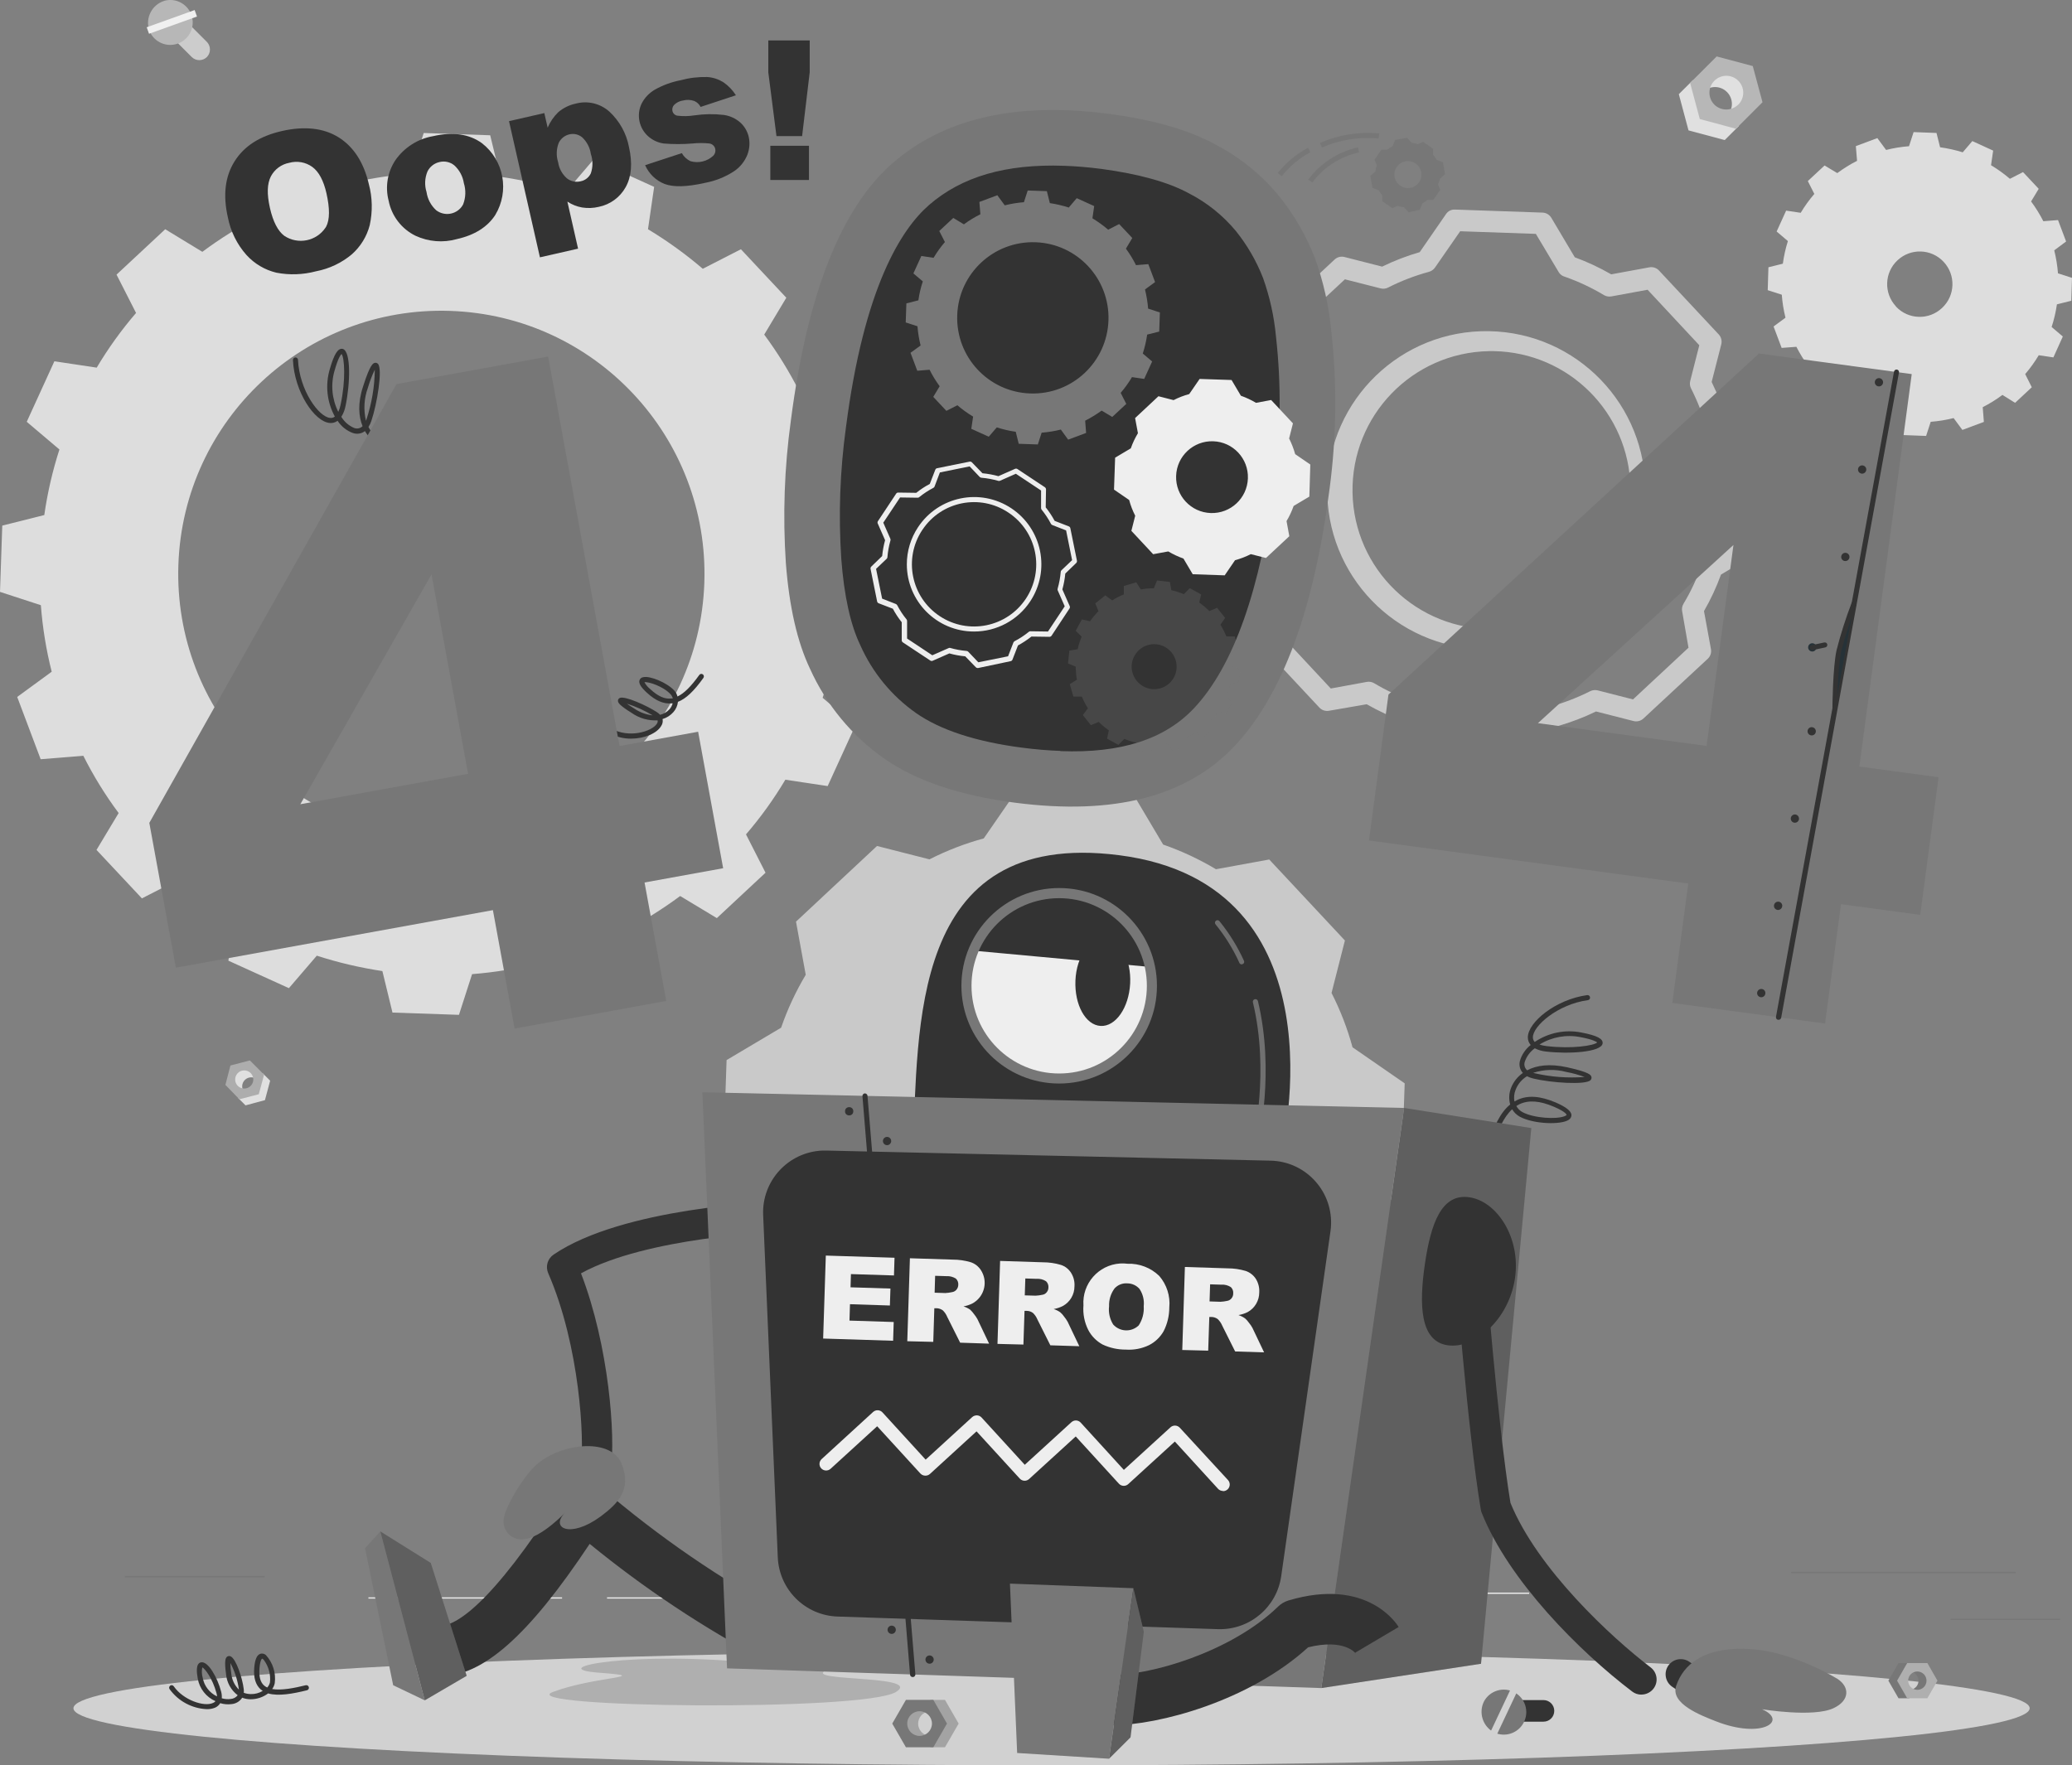 <?xml version="1.0" encoding="UTF-8"?>
<svg id="Layer_1" data-name="Layer 1" xmlns="http://www.w3.org/2000/svg" viewBox="0 0 410.73 350.01">
  <rect x="0" y="0" width="410.73" height="350.01" fill="#808080" stroke="none"/>
  <defs>
    <style>
      .cls-1 {
        fill: #a3a3a3;
      }

      .cls-1, .cls-2, .cls-3, .cls-4, .cls-5, .cls-6, .cls-7, .cls-8, .cls-9, .cls-10, .cls-11, .cls-12, .cls-13, .cls-14, .cls-15, .cls-16, .cls-17, .cls-18 {
        stroke-width: 0px;
      }

      .cls-2 {
        fill: #e0e0e0;
      }

      .cls-3 {
        opacity: .2;
      }

      .cls-3, .cls-4, .cls-9 {
        isolation: isolate;
      }

      .cls-4 {
        fill: #fff;
      }

      .cls-4, .cls-9 {
        opacity: .3;
      }

      .cls-5 {
        fill: #b7b7b7;
      }

      .cls-6 {
        fill: #f0f0f0;
      }

      .cls-7, .cls-9 {
        fill: #777;
      }

      .cls-8 {
        fill: #ddd;
      }

      .cls-10 {
        fill: #333;
      }

      .cls-11 {
        fill: #ccc;
      }

      .cls-12 {
        fill: #263238;
      }

      .cls-13 {
        fill: #eee;
      }

      .cls-14 {
        fill: #d1d1d1;
      }

      .cls-15 {
        fill: #ebebeb;
      }

      .cls-16 {
        fill: #c9c9c9;
      }

      .cls-17 {
        fill: #afafaf;
      }

      .cls-18 {
        fill: #adadad;
      }
    </style>
  </defs>
  <g id="freepik--background-complete--inject-5">
    <rect class="cls-7" x="386.67" y="320.94" width="21.68" height=".25"/>
    <rect class="cls-15" x="269.01" y="315.76" width="34.11" height=".25"/>
    <rect class="cls-7" x="355.04" y="311.66" width="44.53" height=".25"/>
    <rect class="cls-15" x="120.33" y="316.7" width="11.14" height=".25"/>
    <rect class="cls-15" x="73.03" y="316.7" width="38.39" height=".25"/>
    <rect class="cls-7" x="24.76" y="312.48" width="27.7" height=".25"/>
    <path class="cls-8" d="m174.52,123.33l.45-13.14-8.06-2.64c-.35-4.45-1.07-8.87-2.16-13.2l6.84-5-4.64-12.34-8.46.68c-2.01-3.98-4.35-7.77-7-11.35l4.38-7.31-9-9.61-7.56,3.87c-3.4-2.91-7.03-5.53-10.86-7.84l1.22-8.4-12-5.44-5.5,6.44c-4.24-1.36-8.59-2.36-13-3l-2-8.23-13.18-.45-2.6,8.07c-4.45.35-8.86,1.07-13.19,2.15l-5.08-6.8-12.34,4.61.68,8.46c-3.97,2.04-7.77,4.4-11.35,7.07l-7.36-4.48-9.65,9,3.87,7.6c-2.91,3.38-5.52,7.01-7.8,10.84l-8.39-1.26-5.48,12,6.48,5.49c-1.37,4.24-2.37,8.59-3,13l-8.33,2.09-.45,13.14,8.1,2.64c.34,4.45,1.05,8.86,2.15,13.19l-6.84,5,4.65,12.35,8.46-.68c2,3.98,4.34,7.78,7,11.35l-4.39,7.31,9,9.61,7.56-3.87c3.39,2.91,7.02,5.52,10.84,7.83l-1.26,8.39,12,5.45,5.53-6.44c4.24,1.37,8.59,2.39,13,3.05l2,8.23,13.18.45,2.6-8.07c4.45-.35,8.87-1.07,13.2-2.15l5,6.8,12.34-4.61-.64-8.46c3.97-2.05,7.76-4.41,11.35-7.07l7.27,4.38,9.65-9-3.87-7.6c2.91-3.38,5.52-7.01,7.8-10.84l8.39,1.26,5.48-12-6.48-5.5c1.39-4.24,2.41-8.59,3.05-13,0,0,8.4-2.02,8.4-2.02Zm-88.79,42.57c-28.79-.97-51.34-25.1-50.37-53.89.97-28.79,25.1-51.34,53.89-50.37,28.79.97,51.34,25.1,50.37,53.89v.04c-.99,28.78-25.11,51.31-53.89,50.33h0Z"/>
    <path class="cls-8" d="m399.45,79.87l3.31-3.09-1.31-2.61c1-1.17,1.9-2.42,2.69-3.74l2.9.43,1.87-4.14-2.22-1.89c.48-1.46.83-2.97,1.05-4.49l2.85-.71.14-4.54-2.78-.9c-.12-1.54-.37-3.06-.74-4.56l2.35-1.75-1.6-4.25-2.91.23c-.7-1.37-1.51-2.68-2.43-3.92l1.51-2.5-3.11-3.32-2.6,1.33c-1.17-1-2.42-1.9-3.74-2.69l.42-2.9-4.13-1.89-1.9,2.23c-1.47-.46-2.97-.79-4.49-1l-.71-2.84-4.54-.17-.91,2.8c-1.53.12-3.05.36-4.54.74l-1.74-2.35-4.26,1.59.24,2.92c-1.37.69-2.69,1.51-3.92,2.43l-2.52-1.51-3.32,3.09,1.29,2.55c-1.01,1.17-1.91,2.42-2.7,3.74l-2.89-.43-1.88,4.14,2.23,1.9c-.46,1.46-.8,2.96-1,4.48l-2.86.71-.14,4.54,2.79.9c.11,1.54.36,3.06.73,4.56l-2.36,1.74,1.6,4.25,2.92-.22c.7,1.37,1.51,2.68,2.43,3.92l-1.51,2.5,3.11,3.32,2.6-1.33c1.17,1,2.42,1.9,3.74,2.69l-.43,2.89,4.14,1.89,1.9-2.22c1.47.45,2.97.79,4.49,1l.71,2.84,4.54.17.91-2.8c1.53-.12,3.05-.36,4.54-.74l1.74,2.35,4.26-1.59-.23-2.92c1.37-.7,2.68-1.51,3.91-2.43l2.51,1.57h0Zm-23.62-19.13c-2.44-2.61-2.3-6.71.32-9.14,2.61-2.44,6.71-2.3,9.14.32,2.44,2.61,2.3,6.71-.32,9.14h0c-2.6,2.45-6.68,2.33-9.13-.27-.02-.02-.03-.03-.05-.05h.04,0Z"/>
    <path class="cls-16" d="m278.45,214.79l-10.34-7.15h0c-1.01-3.72-2.41-7.33-4.16-10.77l2.65-10.4-15-16.06-10.56,1.93c-3.31-1.98-6.82-3.62-10.47-4.89h0l-6.42-10.81-22-.75-7.14,10.34h0c-3.72,1.01-7.32,2.4-10.76,4.15l-10.4-2.65-16.06,15,1.93,10.54h0c-1.98,3.32-3.62,6.83-4.88,10.49l-10.81,6.42-.75,22,10.35,7.14c1,3.74,2.39,7.37,4.15,10.82h0l-2.68,10.31,15,16.06,10.49-1.92c3.34,1.99,6.87,3.63,10.54,4.9h0l6.41,10.79,22,.76,7.13-10.34c3.75-1.01,7.39-2.41,10.86-4.16h0l10.34,2.64,16.07-15-1.93-10.54c1.99-3.32,3.62-6.84,4.88-10.5h0l10.81-6.42.75-21.93h0Zm-68.45,33.39c-13.64-.47-24.32-11.9-23.85-25.54.47-13.64,11.9-24.32,25.54-23.85s24.31,11.9,23.85,25.53c-.48,13.64-11.91,24.32-25.55,23.86h.01Z"/>
    <path class="cls-16" d="m302,152.45h-.07l-17.32-.59c-.71,0-1.37-.39-1.74-1l-4.67-7.85c-2.52-.92-4.95-2.05-7.28-3.38l-7.47,1.29c-.71.13-1.43-.11-1.92-.64l-11.83-12.66c-.5-.53-.69-1.29-.5-2l1.89-7.41c-1.17-2.4-2.13-4.9-2.86-7.47l-7.53-5.2c-.59-.41-.94-1.09-.91-1.81l.59-17.32c.02-.71.4-1.36,1-1.74l7.87-4.67c.91-2.51,2.04-4.94,3.37-7.25l-1.38-7.53c-.13-.71.11-1.44.64-1.93l12.66-11.82c.53-.51,1.29-.7,2-.51l7.44,1.9c2.4-1.17,4.89-2.13,7.45-2.87l5.2-7.53c.39-.61,1.09-.96,1.81-.91l17.31.6c.72.02,1.37.39,1.75,1l4.67,7.86c2.5.92,4.91,2.05,7.22,3.38l7.56-1.39c.71-.13,1.43.11,1.92.64l11.83,12.66c.5.54.69,1.29.5,2l-1.9,7.43c1.17,2.4,2.14,4.89,2.88,7.45l7.52,5.2c.59.41.94,1.09.91,1.81l-.59,17.31c-.02.71-.4,1.37-1,1.75l-7.87,4.67c-.91,2.51-2.04,4.93-3.37,7.24l1.38,7.54c.13.71-.11,1.43-.64,1.92l-12.74,11.83c-.53.5-1.29.69-2,.5l-7.4-1.89c-2.41,1.17-4.92,2.13-7.49,2.87l-5.15,7.52c-.38.6-1.03.98-1.74,1h0Zm-16.09-4.77l15,.51,5-7.19c.28-.42.7-.72,1.19-.84,2.81-.77,5.54-1.82,8.15-3.13h0c.45-.22.97-.27,1.46-.15l7,1.79,11-10.25-1.26-7.23c-.1-.51,0-1.03.26-1.47,1.49-2.48,2.71-5.1,3.65-7.83.16-.49.49-.91.94-1.18l7.53-4.46.51-15-7.2-5c-.38-.26-.66-.63-.81-1.07v-.17c-.77-2.76-1.82-5.44-3.12-8-.23-.46-.29-.98-.16-1.48l1.8-7.08-10.25-11-7.19,1.32c-.5.09-1.02,0-1.46-.26-2.48-1.49-5.11-2.72-7.84-3.67-.16-.05-.31-.12-.45-.2-.29-.18-.53-.43-.7-.72l-4.51-7.55-15-.52-5,7.21c-.3.42-.74.72-1.24.85-2.79.76-5.49,1.8-8.06,3.11-.45.23-.98.29-1.47.16l-7.08-1.8-11,10.25,1.32,7.17c.08.45.01.92-.19,1.33l-.1.17c-1.49,2.49-2.71,5.12-3.65,7.86-.17.47-.49.87-.92,1.12l-7.53,4.47-.51,15,7.21,5c.41.28.71.7.84,1.18.75,2.81,1.79,5.53,3.11,8.12.07.15.13.3.17.46.08.33.08.67,0,1l-1.8,7,10.25,11,7.14-1.31c.5-.09,1.01,0,1.45.26,2.5,1.49,5.14,2.71,7.89,3.67.5.15.91.48,1.17.93l4.46,7.62h0Zm24.78-94.81h0Zm-15.51,75.84h-1.11c-17.41-.31-31.28-14.67-30.97-32.08s14.67-31.28,32.08-30.97,31.28,14.67,30.97,32.08c-.3,16.98-13.99,30.67-30.97,30.97Zm0-59.09c-15.21.26-27.33,12.81-27.07,28.02s12.81,27.33,28.02,27.07,27.33-12.81,27.07-28.02c-.26-14.84-12.23-26.81-27.07-27.07h-.95,0Z"/>
    <polygon class="cls-2" points="341.89 27.77 334.71 25.85 332.79 18.67 335.6 15.87 338.56 22 344.7 24.97 341.89 27.77"/>
    <path class="cls-2" d="m342.33,22.97c1.31-1.31,1.31-3.42,0-4.73s-3.42-1.31-4.73,0h0l3.57-5.36,4.78,2.42,1.05,5-4.67,2.67h0Z"/>
    <path class="cls-5" d="m335.03,16.45l5.26-5.26,7.16,1.91,1.93,7.17-5.26,5.26-7.17-1.93-1.92-7.15h0Zm9.55,4.3c1.31-1.31,1.31-3.43,0-4.74s-3.43-1.31-4.74,0-1.31,3.43,0,4.74c1.32,1.29,3.43,1.28,4.74-.02v.02Z"/>
    <polygon class="cls-2" points="48.67 219.16 52.52 218.12 53.55 214.27 52.05 212.77 50.46 216.06 47.16 217.65 48.67 219.16"/>
    <path class="cls-2" d="m48.45,216.58c-.65-.75-.58-1.89.17-2.54.68-.59,1.69-.59,2.37,0l-1.91-2.87-2.63,1.28-.56,2.7s2.56,1.43,2.56,1.43Z"/>
    <path class="cls-18" d="m52.35,213.07l-2.82-2.82-3.85,1-1,3.85,2.77,2.85,3.85-1,1.05-3.88Zm-5.12,2.31c-.75-.65-.82-1.79-.17-2.54s1.79-.82,2.54-.17c.06.05.12.11.17.17.65.75.58,1.89-.17,2.54-.68.59-1.69.59-2.37,0Z"/>
    <path class="cls-11" d="m34.81,8.11l3.2,3.2c.83.82,2.17.82,3,0h0c.81-.83.81-2.17,0-3l-3.19-3.19c-.83-.81-2.17-.81-3,0h0c-.81.83-.82,2.16,0,2.99h-.01Z"/>
    <path class="cls-5" d="m32.56.16c2.37-.66,4.82.73,5.48,3.1.66,2.37-.73,4.82-3.1,5.48-2.25.63-4.6-.59-5.38-2.79-.77-2.41.56-5,2.97-5.77h.03v-.02Z"/>
    <rect class="cls-6" x="29.01" y="3.66" width="10.1" height="1.37" transform="translate(.54 11.77) rotate(-19.76)"/>
  </g>
  <g id="freepik--Shadow--inject-5">
    <ellipse id="freepik--path--inject-5" class="cls-14" cx="208.45" cy="338.69" rx="193.89" ry="11.32"/>
  </g>
  <g id="freepik--oops--inject-5">
    <path class="cls-10" d="m45.17,43.1c-1-4.41-.56-8.11,1.34-11.13s5-5,9.41-6,8.22-.6,11.2,1.26,5,5,6,9.3c.71,2.65.76,5.44.17,8.12-.58,2.23-1.81,4.23-3.53,5.76-2.04,1.72-4.5,2.88-7.12,3.38-2.57.68-5.27.78-7.88.27-2.27-.55-4.33-1.77-5.9-3.5-1.88-2.11-3.15-4.69-3.69-7.46Zm8.34-1.86c.62,2.72,1.57,4.56,2.85,5.52,2.71,1.8,6.36,1.07,8.17-1.63.05-.07.09-.14.13-.21.72-1.39.73-3.6.05-6.61-.58-2.54-1.52-4.28-2.81-5.22-1.32-.95-3-1.24-4.56-.81-1.57.29-2.91,1.29-3.65,2.7-.74,1.47-.81,3.47-.18,6.26Z"/>
    <path class="cls-10" d="m77.04,39.8c-.72-2.76-.23-5.69,1.35-8.06,1.77-2.52,4.46-4.23,7.49-4.75,3.91-.89,7.13-.42,9.64,1.39,4.38,3.39,5.51,9.53,2.64,14.27-1.56,2.38-4.1,3.97-7.62,4.76-2.71.76-5.61.52-8.16-.66-2.77-1.35-4.75-3.93-5.34-6.95Zm7.51-1.73c.2,1.4.88,2.68,1.93,3.63,1.58,1.19,3.82.88,5.02-.69.12-.16.22-.32.31-.5.52-1.34.57-2.82.14-4.2-.21-1.36-.88-2.61-1.91-3.54-.81-.65-1.87-.89-2.88-.65-1.05.22-1.94.91-2.42,1.87-.54,1.3-.61,2.74-.19,4.08Z"/>
    <path class="cls-10" d="m107.03,51.02l-6.13-27,7-1.6.66,2.89c.49-1.15,1.21-2.2,2.11-3.07.99-.84,2.16-1.42,3.43-1.69,2.38-.65,4.92-.04,6.74,1.62,1.98,1.85,3.32,4.27,3.83,6.93.74,3.25.52,5.91-.64,8-1.12,2.02-3.07,3.45-5.33,3.91-1.08.26-2.2.3-3.29.13-1.05-.18-2.05-.58-2.94-1.17l2.12,9.33s-7.56,1.72-7.56,1.72Zm3.61-18.86c.18,1.25.81,2.39,1.76,3.22.77.59,1.78.8,2.72.56.88-.18,1.62-.76,2-1.57.43-1.25.43-2.61,0-3.86-.18-1.26-.79-2.41-1.71-3.28-.7-.58-1.62-.8-2.5-.6-.93.2-1.72.82-2.14,1.67-.49,1.23-.54,2.6-.13,3.86Z"/>
    <path class="cls-10" d="m127.88,32.75l7.28-2.39c.39.7.99,1.26,1.72,1.6,1.6.46,3.32.04,4.53-1.1.34-.36.48-.86.37-1.34-.12-.55-.57-.98-1.13-1.07-1.13-.12-2.27-.12-3.4,0-1.9.16-3.8.16-5.7,0-1.11-.16-2.15-.64-3-1.37-1.86-1.61-2.43-4.26-1.39-6.49.58-1.16,1.49-2.13,2.61-2.79,1.6-.91,3.33-1.54,5.13-1.89,1.72-.47,3.5-.68,5.28-.64,1.12.07,2.2.42,3.16,1,1.02.69,1.88,1.58,2.54,2.62l-7,2.31c-.26-.52-.7-.93-1.23-1.17-.73-.26-1.52-.3-2.27-.1-.66.09-1.28.4-1.75.87-.31.33-.43.78-.33,1.22.11.48.51.85,1,.92,1.12.13,2.25.11,3.36-.07,1.93-.28,3.88-.31,5.82-.08,1.22.17,2.36.7,3.28,1.51.83.76,1.41,1.75,1.66,2.85.26,1.18.16,2.4-.27,3.53-.53,1.33-1.45,2.47-2.64,3.27-1.75,1.15-3.72,1.93-5.78,2.31-3.57.81-6.23.88-8,.21-1.72-.69-3.1-2.02-3.85-3.72h0Z"/>
    <path class="cls-10" d="m152.3,8.02h8.21v6.3l-1.51,12.67h-5.08l-1.62-12.65v-6.32h0Zm.4,20.88h7.66v6.78h-7.66v-6.78Z"/>
  </g>
  <g id="freepik--error-404--inject-5">
    <path class="cls-10" d="m87.13,94.03h-.18c-4.5-1.75-7.19-3.45-8.59-5.5-1.1.21-2.23.05-3.23-.44-1.17-.57-2.14-1.49-2.79-2.62-.69.53-1.6.67-2.42.37-1.23-.46-2.28-1.31-3-2.41-.45.33-1,.49-1.56.43-3-.24-7-6.16-7.29-12.46,0-.28.2-.51.48-.53.28-.01.51.2.52.48h0c.28,6,4.11,11.33,6.38,11.51.33.04.67-.06.93-.27-1.58-2.88-1.94-6.27-1-9.42.86-3,1.62-4.18,2.54-4,1.72.43,1.49,7,.58,11.29-.14.77-.42,1.51-.84,2.18.59.99,1.48,1.76,2.54,2.21.58.22,1.23.08,1.67-.35-.78-1.93-1-4.57.12-7.93,1.4-4.43,2-4.55,2.31-4.63.24-.05.48.03.64.22.93,1.05-.18,7.93-1.34,11.33-.14.41-.32.8-.56,1.16.54,1.08,1.41,1.96,2.49,2.5.71.34,1.5.49,2.28.43-.09-.19-.17-.38-.25-.58-.79-2.15-.4-4.62,1.19-7.58,1.05-1.95,1.91-2.87,2.71-2.87h0c.43,0,.82.26,1,.66.87,1.61.24,6.92-1.48,9.56-.4.61-.96,1.09-1.62,1.4,1.34,1.76,3.89,3.31,8,4.89.25.09.39.37.29.63h0c-.08.22-.29.36-.52.34h0Zm-5.68-16.47s-.57,0-1.83,2.35c-1.45,2.68-1.82,4.89-1.13,6.75.08.23.18.45.3.67.54-.22,1-.61,1.32-1.1,1.4-2.14,2.07-6.54,1.55-8.26-.07-.35-.21-.41-.21-.41Zm-7.18-4.21c-.54,1.14-.99,2.32-1.34,3.53-.77,2.1-.9,4.38-.38,6.55l.09-.26c1.05-3.17,1.61-6.48,1.66-9.82h-.03Zm-6.58-3.15c-.17.15-.66.78-1.35,3.22-.82,2.74-.56,5.68.72,8.24.21-.45.36-.92.45-1.4,1.07-4.91.77-9.35.21-10.06h-.03Z"/>
    <path class="cls-10" d="m125.15,146.45c-1.6.02-3.17-.4-4.56-1.19-.24-.14-.32-.45-.18-.69.14-.23.44-.31.67-.18h0c3.57,2.09,8.18.63,9.13-.9.14-.19.19-.44.15-.67-1.83.1-3.63-.41-5.13-1.46-2.55-1.59-2.75-2.07-2.73-2.45,0-.22.14-.42.34-.52,1-.5,5.51,1.57,7.39,2.81.23.15.43.32.62.52.74-.17,1.4-.57,1.9-1.14.28-.33.48-.71.59-1.13h-.2c-1.6.16-3.2-.53-4.91-2.11-1.18-1.08-1.63-1.83-1.48-2.42.09-.34.37-.59.72-.65,1.38-.35,4.8,1.11,6.19,2.64.31.33.53.74.64,1.18,1.31-.61,2.69-2,4.32-4.27.16-.23.47-.28.7-.12h0c.22.16.28.47.12.7-1.89,2.64-3.47,4.14-5.05,4.75-.08.74-.39,1.44-.87,2-.58.67-1.33,1.16-2.18,1.41.1.48,0,.98-.28,1.39-.84,1.43-3.26,2.49-5.92,2.49h.01Zm-.89-6.94c.34.25.82.58,1.51,1,1.08.73,2.31,1.18,3.6,1.32-1.61-.97-3.32-1.74-5.11-2.32Zm3.49-4.25c.29.54.69,1.01,1.17,1.39,1.48,1.37,2.83,2,4.13,1.84h.32c-.07-.31-.22-.6-.44-.83-1.4-1.58-4.48-2.56-5.18-2.4Z"/>
    <path class="cls-7" d="m138.39,145.08l-15.58,2.83-14.15-77.22-30.06,5.46-49,87,5.26,28.71,62.85-11.41,4.3,23.48,30.06-5.48-4.3-23.48,15.58-2.83-4.96-27.06h0Zm-78.85,14.37l26-45.57,7.25,39.54-33.25,6.03Z"/>
    <path class="cls-7" d="m263.88,65.45c-.47-4.85-1.55-9.63-3.2-14.22-1.7-4.4-4.06-8.51-7-12.19-3.48-4.29-7.8-7.81-12.7-10.36-5.33-2.93-12.41-4.96-21.22-6.11-18.3-2.39-32.56.86-42.78,9.74s-16.95,25.88-20.2,51c-1.3,9.39-1.63,18.88-1,28.34.67,8.67,2.26,15.64,4.78,20.93,3.21,7.13,8.27,13.27,14.65,17.78,6.31,4.43,14.98,7.36,26,8.79,19.59,2.55,34.11-1.21,43.57-11.29s15.73-27.11,18.8-51.1c1.37-10.39,1.47-20.9.3-31.31h0Z"/>
    <path class="cls-10" d="m210.22,148.88c-2.41-.08-5-.3-7.61-.64-9.16-1.19-16.24-3.51-21.06-6.89-4.81-3.39-8.61-8.02-11-13.4l-.05-.11c-1.92-4-3.18-9.75-3.73-17-.58-8.71-.27-17.45.92-26.1,3.57-27.72,10.94-39.29,16.49-44.11,6.48-5.62,15.23-8.16,26.73-7.76,2.36.08,4.86.29,7.43.62,7.38,1,13.23,2.6,17.37,4.86,3.58,1.84,6.74,4.39,9.31,7.49,2.24,2.8,4.05,5.93,5.35,9.27,1.33,3.73,2.19,7.61,2.56,11.55,1.07,9.55.97,19.19-.29,28.72-2.77,21.54-8.13,36.68-15.92,45-5.78,6.16-14.45,9-26.51,8.54v-.04h0Z"/>
    <path class="cls-7" d="m229.79,65.74l.13-3.79-2.33-.76c-.1-1.28-.31-2.55-.62-3.8l2-1.46-1.34-3.56-2.44.2c-.57-1.14-1.24-2.24-2-3.27l1.26-2.11-2.6-2.77-2.18,1.12c-.98-.84-2.02-1.59-3.12-2.26l.35-2.42-3.46-1.57-1.58,1.86c-1.22-.4-2.48-.69-3.75-.88l-.59-2.37-3.8-.13-.75,2.32c-1.28.1-2.55.31-3.8.62l-1.47-2-3.56,1.33.2,2.44c-1.14.57-2.24,1.24-3.27,2l-2.1-1.27-2.78,2.59,1.12,2.19c-.84.97-1.59,2.02-2.25,3.13l-2.42-.37-1.58,3.46,1.87,1.58c-.41,1.22-.7,2.48-.88,3.76l-2.38.6-.13,3.78,2.33.76c.1,1.29.31,2.56.62,3.81l-2,1.45,1.34,3.56,2.44-.2c.57,1.15,1.24,2.24,2,3.27l-1.27,2.11,2.6,2.77,2.18-1.11c.98.84,2.02,1.59,3.12,2.25l-.36,2.42,3.46,1.57,1.59-1.85c1.23.39,2.48.69,3.76.87l.59,2.38,3.79.13.75-2.33c1.29-.1,2.56-.31,3.81-.62l1.45,2,3.56-1.33-.19-2.43c1.14-.58,2.23-1.25,3.27-2l2.1,1.26,2.78-2.59-1.11-2.19c.84-.97,1.59-2.02,2.24-3.12l2.42.36,1.58-3.46-1.86-1.58c.4-1.22.69-2.48.87-3.75l2.39-.6h0Zm-25.6,12.27c-8.28-.3-14.74-7.26-14.44-15.54s7.26-14.74,15.54-14.44c8.25.3,14.71,7.22,14.44,15.47-.27,8.28-7.19,14.78-15.47,14.51h-.07,0Z"/>
    <path class="cls-9" d="m245.57,135.32l.28-2.56-1.54-.62c0-.87-.08-1.74-.22-2.6l1.39-.89-.71-2.47h-1.66c-.33-.8-.73-1.58-1.19-2.31l.94-1.36-1.6-2-1.53.64c-.62-.61-1.29-1.18-2-1.68l.37-1.62-2.25-1.24-1.18,1.19c-.8-.33-1.63-.6-2.48-.79l-.28-1.63-2.55-.29-.63,1.54c-.87,0-1.74.08-2.59.24l-.89-1.42-2.47.73v1.66c-.8.33-1.58.73-2.31,1.2l-1.36-1-2,1.6.64,1.53c-.61.62-1.17,1.29-1.67,2l-1.62-.36-1.23,2.25,1.18,1.17c-.34.81-.6,1.64-.79,2.49l-1.64.27-.27,2.55,1.53.64c0,.87.08,1.73.23,2.58l-1.41.89.72,2.47h1.67c.33.8.74,1.57,1.2,2.3l-1,1.36,1.6,2,1.55-.65c.62.62,1.28,1.17,2,1.67l-.35,1.65,2.25,1.23,1.17-1.17c.8.32,1.63.58,2.48.77l.29,1.64,2.55.28.62-1.53c.88,0,1.77-.07,2.64-.22l.89,1.41,2.46-.72v-1.66c.8-.34,1.58-.74,2.32-1.2l1.34,1,2-1.61-.65-1.53c.62-.62,1.18-1.29,1.69-2l1.61.36,1.24-2.25-1.18-1.16c.32-.81.58-1.63.77-2.48l1.63-.29h0Zm-12.87-1c-1.18,2.16-3.89,2.96-6.05,1.77s-2.96-3.89-1.77-6.05c1.18-2.16,3.89-2.96,6.05-1.77h0c2.15,1.19,2.94,3.89,1.77,6.05Z"/>
    <path class="cls-13" d="m259.74,92.1l-3-2.06h0c-.3-1.07-.7-2.11-1.2-3.1l.76-3-4.32-4.63-3,.56c-.95-.57-1.96-1.04-3-1.41h0l-1.85-3.12-6.33-.21-2.06,3h0c-1.07.29-2.11.69-3.1,1.2l-3-.77-4.63,4.33.56,3h0c-.57.95-1.05,1.95-1.41,3l-3.11,1.85-.22,6.33,3,2.06c.29,1.08.69,2.12,1.2,3.12h0l-.76,3,4.32,4.63,3-.55c.95.57,1.96,1.04,3,1.41h0l1.84,3.11,6.34.22,2.05-3c1.08-.29,2.13-.7,3.13-1.2h0l3,.76,4.63-4.32-.55-3c.57-.95,1.04-1.96,1.41-3h0l3.11-1.85.19-6.36h0Zm-19.73,9.62c-3.93-.13-7.01-3.43-6.87-7.36.13-3.93,3.43-7.01,7.36-6.87,3.93.13,7.01,3.43,6.87,7.36h0c-.14,3.93-3.43,7-7.36,6.87h0Z"/>
    <path class="cls-7" d="m281.45,41.57l.52-1.25h0c.35-.2.69-.43,1-.69h1.16l1.36-2-.44-1.07c.17-.36.3-.73.4-1.11h0l1-.92-.42-2.35-1.26-.52h0c-.2-.35-.43-.69-.69-1v-1.16l-1.95-1.36-1.08.45h0c-.39-.14-.8-.23-1.22-.28l-.92-1-2.34.42-.53,1.26c-.37.19-.72.42-1.05.68h-1.15l-1.36,2,.44,1.07c-.13.4-.23.8-.28,1.22h0l-1,.93.42,2.34,1.26.52c.19.36.42.69.68,1h0v1.15l2,1.36,1.07-.44c.4.13.81.22,1.23.27h0l.92,1,2.23-.52h0Zm-5-6.48c-.26-1.46.7-2.85,2.16-3.11,1.46-.26,2.85.7,3.11,2.16s-.7,2.85-2.16,3.11h0c-1.45.26-2.84-.71-3.11-2.16Z"/>
    <path class="cls-7" d="m254.06,34.94l-.77-.65c1.65-2.05,3.69-3.75,6-5l.47.88c-2.2,1.2-4.14,2.82-5.7,4.77h0Z"/>
    <path class="cls-7" d="m262.04,29.25l-.39-.92c3.69-1.6,7.73-2.25,11.74-1.88l-.1,1c-3.84-.36-7.71.26-11.25,1.8h0Z"/>
    <path class="cls-7" d="m260.15,36.17l-.82-.56c2.41-3.25,5.92-5.52,9.87-6.39l.19,1c-3.7.81-6.98,2.92-9.24,5.95Z"/>
    <path class="cls-13" d="m193.79,132.45c-.14,0-.27-.06-.36-.16l-2.09-2.16c-1.07-.1-2.12-.29-3.15-.58l-3.27,1.44c-.15.08-.32.08-.47,0l-5.48-3.63c-.14-.09-.23-.26-.22-.43v-3.56c-.67-.84-1.26-1.73-1.76-2.68l-2.81-1.08c-.16-.06-.28-.2-.31-.37l-1.3-6.44c-.03-.17.02-.34.14-.46l2.16-2.09c.1-1.06.3-2.12.58-3.15l-1.44-3.27c-.08-.15-.08-.32,0-.47l3.63-5.48c.09-.15.26-.23.43-.22l3.56.05c.83-.67,1.73-1.26,2.68-1.76l1.09-2.81c.06-.16.19-.28.36-.31l6.44-1.3c.17-.04.34.02.46.14l2.09,2.16c1.07.1,2.13.29,3.16.58l3.26-1.44c.15-.08.33-.08.48,0l5.47,3.63c.14.1.23.26.23.43l-.06,3.56c.67.84,1.26,1.73,1.77,2.68l2.8,1.09c.16.06.28.19.31.36l1.31,6.44c.03.17-.02.34-.14.46l-2.17,2.1c-.1,1.06-.29,2.11-.58,3.14l1.44,3.27c.08.15.08.33,0,.48l-3.58,5.43c-.1.14-.25.22-.42.22l-3.57-.05c-.84.66-1.73,1.25-2.67,1.76l-1.09,2.81c-.06.16-.2.28-.37.31l-6.44,1.36h-.1Zm-5.63-4h.14c1.08.31,2.19.52,3.31.61.12,0,.23.07.32.15l2,2.1,5.9-1.19,1.06-2.74c.05-.11.13-.2.24-.26,1-.52,1.94-1.14,2.81-1.85.09-.08.21-.12.33-.11l3.47.05,3.32-5-1.4-3.18c-.04-.11-.04-.23,0-.34.31-1.08.51-2.19.61-3.31,0-.12.06-.23.15-.32l2.1-2-1.19-5.9-2.73-1.06c-.12-.04-.21-.13-.27-.24-.52-1-1.14-1.94-1.85-2.81-.07-.09-.11-.2-.11-.32v-3.48l-5-3.32-3.17,1.4c-.11.04-.24.04-.35,0-1.08-.31-2.2-.52-3.32-.61-.12-.01-.23-.07-.32-.15l-2-2.1-5.9,1.2-1.05,2.78c-.04.11-.12.21-.23.27-1,.52-1.95,1.14-2.82,1.85-.09.08-.2.12-.32.11l-3.47-.05-3.33,5,1.4,3.18c.06.14.06.29,0,.43-.3,1.06-.49,2.14-.58,3.23,0,.12-.06.24-.15.32l-2.1,2,1.2,5.9,2.72,1.06c.12.05.22.14.28.26.52.99,1.13,1.93,1.84,2.79.07.09.11.2.11.32v3.48l5,3.32,3.18-1.4c.05-.03.11-.06.17-.07h0Zm4.91-3.24c-7.36,0-13.31-5.98-13.31-13.33,0-2.61.77-5.17,2.22-7.35h0c4.06-6.14,12.33-7.83,18.47-3.77s7.83,12.33,3.77,18.47c-2.47,3.74-6.66,5.99-11.15,5.98h0Zm-10.25-20.13c-3.76,5.67-2.21,13.32,3.46,17.08,5.67,3.76,13.32,2.21,17.08-3.46s2.21-13.31-3.46-17.07c-5.63-3.77-13.25-2.26-17.02,3.37-.02.03-.04.06-.06.09h0Z"/>
    <path class="cls-7" d="m384.28,154.1l-15.7-2.12,10.38-77.81-30.28-4.08-73.45,67.62-3.86,28.93,63.29,8.54-3.16,23.67,30.28,4.08,3.16-23.66,15.7,2.12,3.64-27.29h0Zm-79.42-10.72l38.76-35.33-5.32,39.84-33.44-4.51Z"/>
    <path class="cls-10" d="m352.58,202.19h-.13c-.27-.05-.45-.31-.4-.58l23.4-127.94c.06-.27.31-.44.58-.4.27.05.45.31.4.58l-23.35,127.93c-.05.24-.26.41-.5.41h0Z"/>
    <path class="cls-10" d="m373.28,75.82c-.02.45-.4.81-.85.79s-.81-.4-.79-.85.4-.81.85-.79.81.4.79.85Z"/>
    <path class="cls-10" d="m369.95,93.12c-.02.45-.4.81-.85.79s-.81-.4-.79-.85.4-.81.85-.79.81.4.79.85h0Z"/>
    <path class="cls-10" d="m366.62,110.45c-.02.45-.4.81-.85.79h0c-.45-.01-.8-.38-.79-.83h0c.01-.46.39-.82.84-.81h.01c.45.02.8.4.79.85Z"/>
    <path class="cls-12" d="m360.06,128.45c-.05.45-.46.77-.91.72-.38-.04-.68-.34-.72-.72-.05-.45.27-.86.72-.91s.86.27.91.72v.18h0Z"/>
    <path class="cls-10" d="m359.95,145.02c-.01.45-.38.8-.83.79h-.02c-.45-.02-.81-.4-.79-.85.02-.45.4-.81.85-.79s.81.4.79.85h0Z"/>
    <path class="cls-10" d="m356.62,162.32c-.01.45-.39.81-.84.8s-.81-.39-.8-.84.39-.81.84-.8h0c.45.02.8.39.79.84h0Z"/>
    <path class="cls-10" d="m353.29,179.62c-.02.45-.4.81-.85.8-.45-.02-.81-.4-.79-.85h0c.01-.45.39-.81.85-.8s.81.39.8.85h0Z"/>
    <path class="cls-10" d="m349.95,196.93c-.02.45-.4.81-.85.79s-.81-.4-.79-.85c.02-.45.4-.81.85-.79.45,0,.8.38.79.83v.02Z"/>
    <path class="cls-10" d="m359.24,128.9c-.23,0-.43-.16-.48-.39-.06-.27.11-.54.38-.6h0l2.48-.53c.27-.06.54.11.6.38h0c.06.28-.12.54-.39.6h0l-2.48.53h-.11Z"/>
    <path class="cls-12" d="m367.53,119.69c-1.18,3.06-2.18,6.18-3,9.36-.75,3.53-.79,11.43-.79,11.43"/>
    <path class="cls-10" d="m363.74,140.98h0c-.28,0-.49-.23-.5-.51,0-.32.06-8,.81-11.52.81-3.2,1.82-6.35,3-9.44.08-.26.36-.41.62-.33s.41.36.33.62c0,.02-.02.05-.03.07-1.18,3.04-2.18,6.14-3,9.29-.73,3.44-.78,11.24-.79,11.32,0,.26-.19.47-.45.5h.01Z"/>
  </g>
  <g id="freepik--Character--inject-5">
    <path class="cls-10" d="m180.9,227.29c1.39-22.4-1.16-63.13,40.95-57.73,45.13,5.77,32.22,58.55,32.22,58.55l-73.17-.82Z"/>
    <circle class="cls-13" cx="209.97" cy="195.46" r="18.38"/>
    <path class="cls-10" d="m212.38,177.1c-8.71-1.48-18,4.93-18.93,11.43l34.51,3.18c-1.22-7.41-8.68-13.43-15.58-14.61h0Z"/>
    <path class="cls-10" d="m224.03,194.99c-.25,4.81-2.87,8.58-5.85,8.42s-5.2-4.17-5-9,2.87-8.58,5.85-8.42,5.24,4.2,5,9Z"/>
    <path class="cls-7" d="m209.96,214.83c-10.7,0-19.38-8.68-19.38-19.38s8.68-19.38,19.38-19.38,19.38,8.68,19.38,19.38c0,10.7-8.68,19.37-19.38,19.38Zm0-36.75c-9.6,0-17.38,7.78-17.38,17.38s7.78,17.38,17.38,17.38,17.38-7.78,17.38-17.38h0c0-9.6-7.79-17.37-17.38-17.38Z"/>
    <path class="cls-4" d="m248.94,226.73h-.12c-.26-.06-.43-.32-.37-.58v-.02c0-.13,3.22-13.69-.09-27.4-.07-.28.1-.55.38-.62s.55.1.62.38c3.37,14,.12,27.74.09,27.87-.06.23-.27.38-.51.37h0Z"/>
    <path class="cls-4" d="m246.15,191.21c-.2,0-.37-.11-.46-.29-1.24-2.75-2.84-5.32-4.74-7.66-.17-.21-.14-.53.07-.7.21-.18.53-.15.7.06h0c1.95,2.41,3.59,5.05,4.87,7.87.12.24.02.54-.23.65h0c-.07.03-.14.05-.21.05v.02Z"/>
    <path class="cls-10" d="m87.18,332.37h-.37c-2.76-.08-4.94-2.38-4.86-5.14s2.38-4.94,5.14-4.86h.09c2.89,0,9.84-3.51,24.38-26.43,1.48-2.33,4.57-3.02,6.9-1.55.21.14.42.29.61.46,11.42,9.82,23.87,18.36,37.14,25.48,2.51,1.14,3.62,4.11,2.48,6.62s-4.11,3.62-6.62,2.48c-.13-.06-.26-.12-.38-.19-12.33-6.55-23.99-14.3-34.8-23.14-12.19,18.35-21.23,26.27-29.71,26.27h0Z"/>
    <path class="cls-10" d="m118.12,293.95h-.43c-1.64-.24-2.77-1.75-2.54-3.39.71-5-.17-23.63-6.48-38.13-.58-1.32-.13-2.87,1.06-3.68,13.7-9.33,42.88-10.45,44.12-10.49,1.66-.06,3.04,1.24,3.1,2.9.06,1.66-1.24,3.04-2.9,3.1-.27,0-25.78,1-38.88,8.2,5.58,14.44,6.85,32.43,5.92,38.94-.22,1.47-1.49,2.55-2.97,2.55h0Z"/>
    <path class="cls-7" d="m123.16,290.07c-2-4.71-11-4.18-16.27-.14-2.82,2.15-6.64,8.64-7,11-.41,1.91.81,3.79,2.72,4.2.42.09.85.1,1.28.04,3.45-.3,8.18-5.31,8.18-5.31-3.15,3.09.92,5.27,7,.8,3.32-2.49,6.32-5.32,4.09-10.59Z"/>
    <path class="cls-10" d="m295.16,228.61s-.09,0-.14,0c-.26-.07-.42-.34-.35-.6v-.02c1.33-4.64,2.78-7.47,4.69-9-.3-1.08-.24-2.22.16-3.26.47-1.22,1.29-2.26,2.36-3-.59-.64-.81-1.54-.59-2.38.36-1.25,1.11-2.36,2.14-3.16-.37-.42-.57-.95-.57-1.51,0-3,5.51-7.52,11.76-8.38.28-.04.53.15.57.43s-.15.53-.43.57c-5.94.81-10.92,5.11-10.9,7.38,0,.34.13.66.36.91,2.72-1.84,6.06-2.52,9.28-1.87,3.07.59,4.32,1.24,4.18,2.17-.28,1.75-6.81,2.12-11.19,1.6-.78-.07-1.55-.29-2.25-.65-.94.67-1.64,1.63-2,2.73-.18.6.02,1.24.49,1.64,1.86-1,4.47-1.36,7.92-.6,4.53,1,4.7,1.55,4.81,1.88.07.24,0,.5-.17.67-.95,1-7.9.53-11.39-.33-.42-.1-.83-.25-1.21-.45-1.03.63-1.83,1.58-2.26,2.71-.29.73-.37,1.53-.23,2.3.18-.11.36-.2.55-.29,2.07-1,4.57-.82,7.66.5,2,.87,3,1.65,3.1,2.44,0,.41-.21.8-.57,1-1.53,1-6.87.86-9.65-.62-.64-.35-1.17-.86-1.54-1.49-1.63,1.5-2.95,4.17-4.15,8.36-.07.19-.25.31-.45.32h.01Zm5.42-9.33c.28.52.7.94,1.22,1.22,2.26,1.2,6.7,1.47,8.36.8.34-.14.39-.25.39-.25,0,0-.05-.56-2.5-1.61-2.8-1.2-5-1.37-6.83-.52-.22.11-.43.23-.64.36h0Zm3.34-6.57l.25.07c3.26.75,6.61,1,9.94.75-1.18-.44-2.4-.77-3.64-1-2.15-.58-4.43-.52-6.55.18Zm1.26-5.62c.46.17.94.27,1.43.32,5,.59,9.39-.1,10-.73-.17-.15-.84-.58-3.32-1.05-2.79-.56-5.69-.03-8.11,1.46h0Z"/>
    <path class="cls-17" d="m164.98,330.7c.66-.21.44-.85-.3-.85h-13.54c-25.78-2.73-43.79.93-32.44,1.79,11.35.86-.8.68-9.09,3.82s61.65,3.93,68,0c5.84-3.62-21.77-1.83-12.63-4.76Z"/>
    <polygon class="cls-7" points="261.92 334.69 144.12 330.78 139.23 216.56 278.34 219.67 261.92 334.69"/>
    <path class="cls-10" d="m180.9,332.5c-.26,0-.48-.2-.5-.46l-9.44-114.72c-.02-.27.19-.51.46-.54.27,0,.51.19.54.46l9.49,114.72c.02.28-.18.52-.46.54h-.09Z"/>
    <polygon class="cls-7" points="261.92 334.69 293.58 329.87 303.55 223.66 278.34 219.67 261.92 334.69"/>
    <polygon class="cls-3" points="261.92 334.69 293.58 329.87 303.55 223.66 278.34 219.67 261.92 334.69"/>
    <path class="cls-10" d="m154.18,308.77l-2.9-67.87c-.29-6.77,4.97-12.49,11.74-12.78.26,0,.53,0,.79,0l88.06,2c6.77.15,12.14,5.77,11.99,12.54-.01.49-.05.97-.12,1.46l-9.76,68.34c-.87,6.2-6.27,10.74-12.53,10.55l-75.39-2.5c-6.42-.2-11.6-5.31-11.88-11.73h0Z"/>
    <path class="cls-13" d="m163.7,248.94l13.62.43-.11,3.51-8.53-.27-.08,2.62,7.91.25-.11,3.36-7.91-.26-.1,3.25,8.77.28-.12,3.72-13.87-.44.53-16.45h0Z"/>
    <path class="cls-13" d="m179.85,265.92l.52-16.45,8.48.27c1.22,0,2.43.17,3.59.52.83.28,1.53.83,2,1.56,1.4,2.15.79,5.02-1.36,6.42-.09.06-.19.12-.28.17-.57.29-1.18.5-1.81.6.46.15.91.37,1.31.64.29.27.55.57.78.9.26.31.49.65.68,1l2.31,4.85-5.74-.19-2.56-5.11c-.2-.49-.5-.93-.88-1.3-.36-.26-.79-.41-1.23-.42h-.45l-.21,6.67-5.15-.13h0Zm5.42-9.62l2.14.07c.45-.03.91-.09,1.35-.19.33-.05.64-.23.85-.49.22-.27.34-.6.35-.94.04-.46-.13-.92-.47-1.24-.56-.36-1.22-.53-1.88-.49l-2.24-.07-.1,3.35h0Z"/>
    <path class="cls-13" d="m197.73,266.45l.52-16.45,8.47.27c1.22,0,2.43.17,3.59.52.83.27,1.53.82,2,1.56.51.8.75,1.74.68,2.69,0,1.63-.88,3.12-2.31,3.9-.57.29-1.18.49-1.81.6.46.15.9.36,1.3.64.3.26.56.56.79.89.26.31.48.65.68,1l2.31,4.84-5.74-.18-2.56-5.11c-.2-.49-.5-.93-.88-1.3-.36-.27-.79-.42-1.24-.42h-.44l-.22,6.68-5.14-.13h0Zm5.41-9.62l2.15.06c.45-.02.91-.08,1.35-.18.33-.05.63-.22.84-.49.22-.26.35-.6.35-.94.04-.46-.13-.92-.46-1.24-.56-.37-1.22-.54-1.89-.49l-2.23-.07-.11,3.35Z"/>
    <path class="cls-13" d="m214.77,258.81c-.29-4.29,2.96-8.01,7.25-8.3.5-.03,1.01-.02,1.51.05,2.33-.08,4.59.79,6.26,2.41,1.49,1.72,2.22,3.98,2,6.25,0,1.63-.38,3.25-1.12,4.7-.67,1.19-1.68,2.16-2.9,2.78-1.44.69-3.02.99-4.61.88-1.58.01-3.15-.33-4.58-1-1.22-.66-2.22-1.67-2.86-2.9-.76-1.51-1.08-3.19-.95-4.87h0Zm5.08.18c-.15,1.26.14,2.53.81,3.61,1.3,1.45,3.52,1.57,4.97.27.03-.03.06-.05.09-.08.74-1.12,1.09-2.46,1-3.8.13-1.21-.16-2.42-.83-3.43-.61-.71-1.5-1.11-2.44-1.11-.95-.07-1.87.3-2.51,1-.76,1.02-1.14,2.27-1.09,3.54h0Z"/>
    <path class="cls-13" d="m234.36,267.66l.52-16.46,8.47.27c1.22,0,2.42.17,3.59.52.82.28,1.53.83,2,1.56.5.8.74,1.74.68,2.69,0,1.63-.88,3.13-2.31,3.91-.57.28-1.18.48-1.81.59.46.15.9.37,1.3.65.3.26.56.56.79.89.26.31.49.65.68,1l2.31,4.85-5.74-.18-2.56-5.12c-.2-.48-.5-.92-.88-1.29-.36-.27-.79-.42-1.24-.43h-.44l-.22,6.68-5.14-.13h0Zm5.41-9.63l2.15.07c.45-.02.91-.08,1.35-.18.33-.05.63-.23.84-.49.24-.28.36-.63.35-1,.04-.46-.13-.91-.46-1.23-.56-.37-1.22-.54-1.89-.49l-2.23-.07-.11,3.39h0Z"/>
    <path class="cls-13" d="m242.45,295.61c-.38,0-.74-.15-1-.43l-8.56-9.37-9.24,8.44c-.53.49-1.36.45-1.85-.08l-8.56-9.37-9.24,8.44c-.53.49-1.36.45-1.85-.08l-8.57-9.37-9.23,8.44c-.27.25-.63.37-1,.34-.35-.02-.67-.17-.91-.43l-8.56-9.36-9.23,8.43c-.54.49-1.37.45-1.86-.08s-.45-1.35.08-1.84h0s10.2-9.34,10.2-9.34c.54-.49,1.37-.45,1.86.08l8.56,9.37,9.23-8.44c.26-.23.6-.35.95-.34.35.02.67.17.91.43l8.56,9.37,9.24-8.44c.53-.49,1.35-.46,1.84.07h0s8.56,9.38,8.56,9.38l9.24-8.44c.53-.49,1.36-.45,1.85.08l9.56,10.38c.49.54.44,1.38-.1,1.86-.25.22-.57.34-.9.34v-.04h0Z"/>
    <polygon class="cls-7" points="84.2 337.12 77.94 334.13 72.36 306.96 75.39 303.63 84.2 337.12"/>
    <polygon class="cls-7" points="84.2 337.12 92.51 332.26 85.39 309.88 75.39 303.63 84.2 337.12"/>
    <polygon class="cls-3" points="84.2 337.12 92.51 332.26 85.39 309.88 75.39 303.63 84.2 337.12"/>
    <path class="cls-10" d="m220.45,342.06h-.69c-2.76-.07-4.94-2.37-4.86-5.13.07-2.76,2.37-4.94,5.13-4.87,7.7.25,24-4.48,33.32-13.52.56-.55,1.25-.96,2-1.2,15.79-4.74,21.66,4.83,21.9,5.24l-8.6,5.09c.03.06.07.12.11.18-.09-.13-2.33-3-9.45-1.24-11.69,10.66-29.63,15.45-38.86,15.45h0Z"/>
    <polygon class="cls-7" points="219.84 348.7 201.63 347.56 200.2 313.98 224.67 314.89 219.84 348.7"/>
    <polygon class="cls-7" points="219.84 348.7 224.1 344.46 226.74 323.53 224.67 314.89 219.84 348.7"/>
    <polygon class="cls-3" points="219.84 348.7 224.1 344.46 226.74 323.53 224.67 314.89 219.84 348.7"/>
    <path class="cls-10" d="m325.36,335.99c-.65,0-1.29-.21-1.81-.61-10.4-7.9-24.45-21.93-29.84-35.46-.08-.2-.14-.4-.17-.61-2.63-15.64-5.14-48.55-5.25-49.94-.12-1.66,1.12-3.1,2.77-3.23s3.1,1.12,3.23,2.77c0,.33,2.57,33.56,5.13,49.07,5.38,13.16,20,26.67,27.78,32.61,1.32,1,1.58,2.88.58,4.2-.57.75-1.46,1.19-2.4,1.19h-.02Z"/>
    <path class="cls-10" d="m339.23,337.5c-2.32,0-4.95-1.05-7.82-3.12-1.34-.97-1.64-2.85-.67-4.19s2.85-1.64,4.19-.67c2.48,1.79,3.83,2,4.3,2,1.66,0,3,1.34,3,3s-1.34,3-3,3v-.02h0Z"/>
    <path class="cls-7" d="m332.25,334.29c3.21-9.53,16.37-7.65,20.91-6.23,3.88,1.13,7.6,2.74,11.07,4.8,2.45,1.6,2.49,4.29-.78,5.82-4,1.88-14.16.21-14.16.21,5.24,2.29,0,6-9.21,2.36-2.99-1.18-8.96-3.46-7.83-6.96h0Z"/>
    <path class="cls-10" d="m300.31,253.45c-1.19,8.1-7.9,14.07-13.36,13.27s-5.68-8-4.49-16.14,3.35-14,8.81-13.2,10.23,8,9.04,16.07h0Z"/>
    <circle class="cls-10" cx="168.33" cy="220.33" r=".82"/>
    <path class="cls-10" d="m176.66,226.23c0,.45-.37.82-.82.82s-.82-.37-.82-.82.37-.82.82-.82.82.37.82.82h0Z"/>
    <path class="cls-10" d="m177.58,323.13c0,.45-.37.82-.82.82s-.82-.37-.82-.82.37-.82.82-.82.82.37.82.82h0Z"/>
    <path class="cls-10" d="m185.09,329.04c0,.45-.37.82-.82.82s-.82-.37-.82-.82.37-.82.82-.82.82.37.82.82h0Z"/>
  </g>
  <g id="freepik--robot-parts--inject-5">
    <path class="cls-10" d="m40.96,338.87c-2.92-.14-5.61-1.59-7.33-3.95-.17-.22-.13-.53.09-.7s.53-.13.7.09c0,.01.02.03.03.04,1.87,2.7,6,4.13,7.8,3.28.18-.08.34-.19.47-.34-1.85-.81-3.17-2.49-3.52-4.48-.23-1.27-.41-3,.63-3.22,1.44-.32,3.32,3.15,4,5.78.12.44.17.89.13,1.34.58.17,1.18.22,1.78.14.54-.04,1.04-.31,1.38-.74-1.33-1-2.17-2.53-2.31-4.19-.38-2.74-.09-3.21.21-3.45.2-.15.47-.18.69-.07,1.07.45,2.36,4.33,2.61,6.53.03.23.03.46,0,.69.43.17.89.25,1.35.26.85.03,1.69-.19,2.41-.63-.14-.09-.27-.19-.4-.29-1-.89-1.46-2.31-1.28-4.33.14-1.57.49-2.43,1.12-2.7.42-.17.89-.07,1.21.24,1.37,1.51,2,3.54,1.73,5.56-.09.42-.26.81-.51,1.15,1.84.32,4.42-.2,6.65-.75.28-.07.55.1.62.38s-.1.55-.38.62c-2.71.67-5.63,1.22-7.69.62-1.01.76-2.24,1.17-3.5,1.16-.56,0-1.12-.11-1.64-.31-.47.73-1.25,1.2-2.12,1.27-.75.1-1.52.03-2.24-.19-.23.39-.58.7-1,.89-.54.22-1.11.32-1.69.3h0Zm-.86-8.28c-.14.68-.11,1.38.08,2.05.29,1.62,1.35,3,2.84,3.7,0-.24-.05-.47-.12-.7-.78-2.86-2.28-4.83-2.8-5.05Zm5.57-.87c0,.69.06,1.38.17,2.06.11,1.22.65,2.36,1.52,3.22-.25-1.85-.82-3.63-1.69-5.28h0Zm6.29-.87h0s-.38.19-.52,1.86.15,2.82.93,3.49c.18.15.39.28.6.38.26-.28.45-.63.54-1,.18-1.57-.25-3.16-1.19-4.43-.21-.26-.33-.3-.36-.3h0Z"/>
    <polygon class="cls-1" points="187.32 346.43 190.03 341.73 187.32 337.03 184.42 337.03 186.06 341.73 184.42 346.43 187.32 346.43"/>
    <path class="cls-1" d="m184.61,344.18c-1.35.09-2.51-.94-2.6-2.29-.09-1.35.94-2.52,2.29-2.6h.31l-4.6-.92-1.23,3.72,2.06,3.14,3.77-1.05h0Z"/>
    <path class="cls-7" d="m185.01,337.03h-5.43l-2.71,4.7,2.71,4.7h5.43l2.71-4.7-2.71-4.7Zm-2.71,7.15c-1.35,0-2.45-1.09-2.46-2.44s1.09-2.45,2.44-2.46c1.35,0,2.45,1.09,2.46,2.44h0c0,1.35-1.09,2.44-2.44,2.45h0Z"/>
    <polygon class="cls-7" points="376.34 336.71 374.33 333.22 376.34 329.73 378.49 329.73 377.28 333.22 378.49 336.71 376.34 336.71"/>
    <path class="cls-7" d="m378.35,335.04c1,.07,1.88-.68,1.95-1.68s-.68-1.88-1.68-1.95h-.27l3.42-.68.91,2.76-1.52,2.33-2.81-.78h0Z"/>
    <path class="cls-17" d="m378.06,329.73h4l2,3.49-2,3.49h-4l-2-3.49,2-3.49Zm2,5.31c1.01,0,1.82-.8,1.83-1.81,0-1.01-.8-1.82-1.81-1.83-1.01,0-1.82.8-1.83,1.81h0c0,1,.8,1.81,1.8,1.82h.02-.01,0Z"/>
    <path class="cls-10" d="m301.45,341.35h4.52c1.18,0,2.13-.96,2.13-2.14h0c0-1.18-.95-2.13-2.13-2.14h-4.52c-1.18,0-2.14.96-2.14,2.14h0c0,1.18.96,2.14,2.14,2.14h0Z"/>
    <path class="cls-7" d="m294.18,337.31c1.19-2.16,3.9-2.95,6.06-1.76s2.95,3.9,1.76,6.06c-1.14,2.07-3.68,2.89-5.82,1.88-2.25-1.16-3.14-3.92-2-6.18Z"/>
    <rect class="cls-14" x="293.12" y="338.54" width="10.1" height="1.37" transform="translate(-135.81 464.28) rotate(-64.76)"/>
  </g>
</svg>
